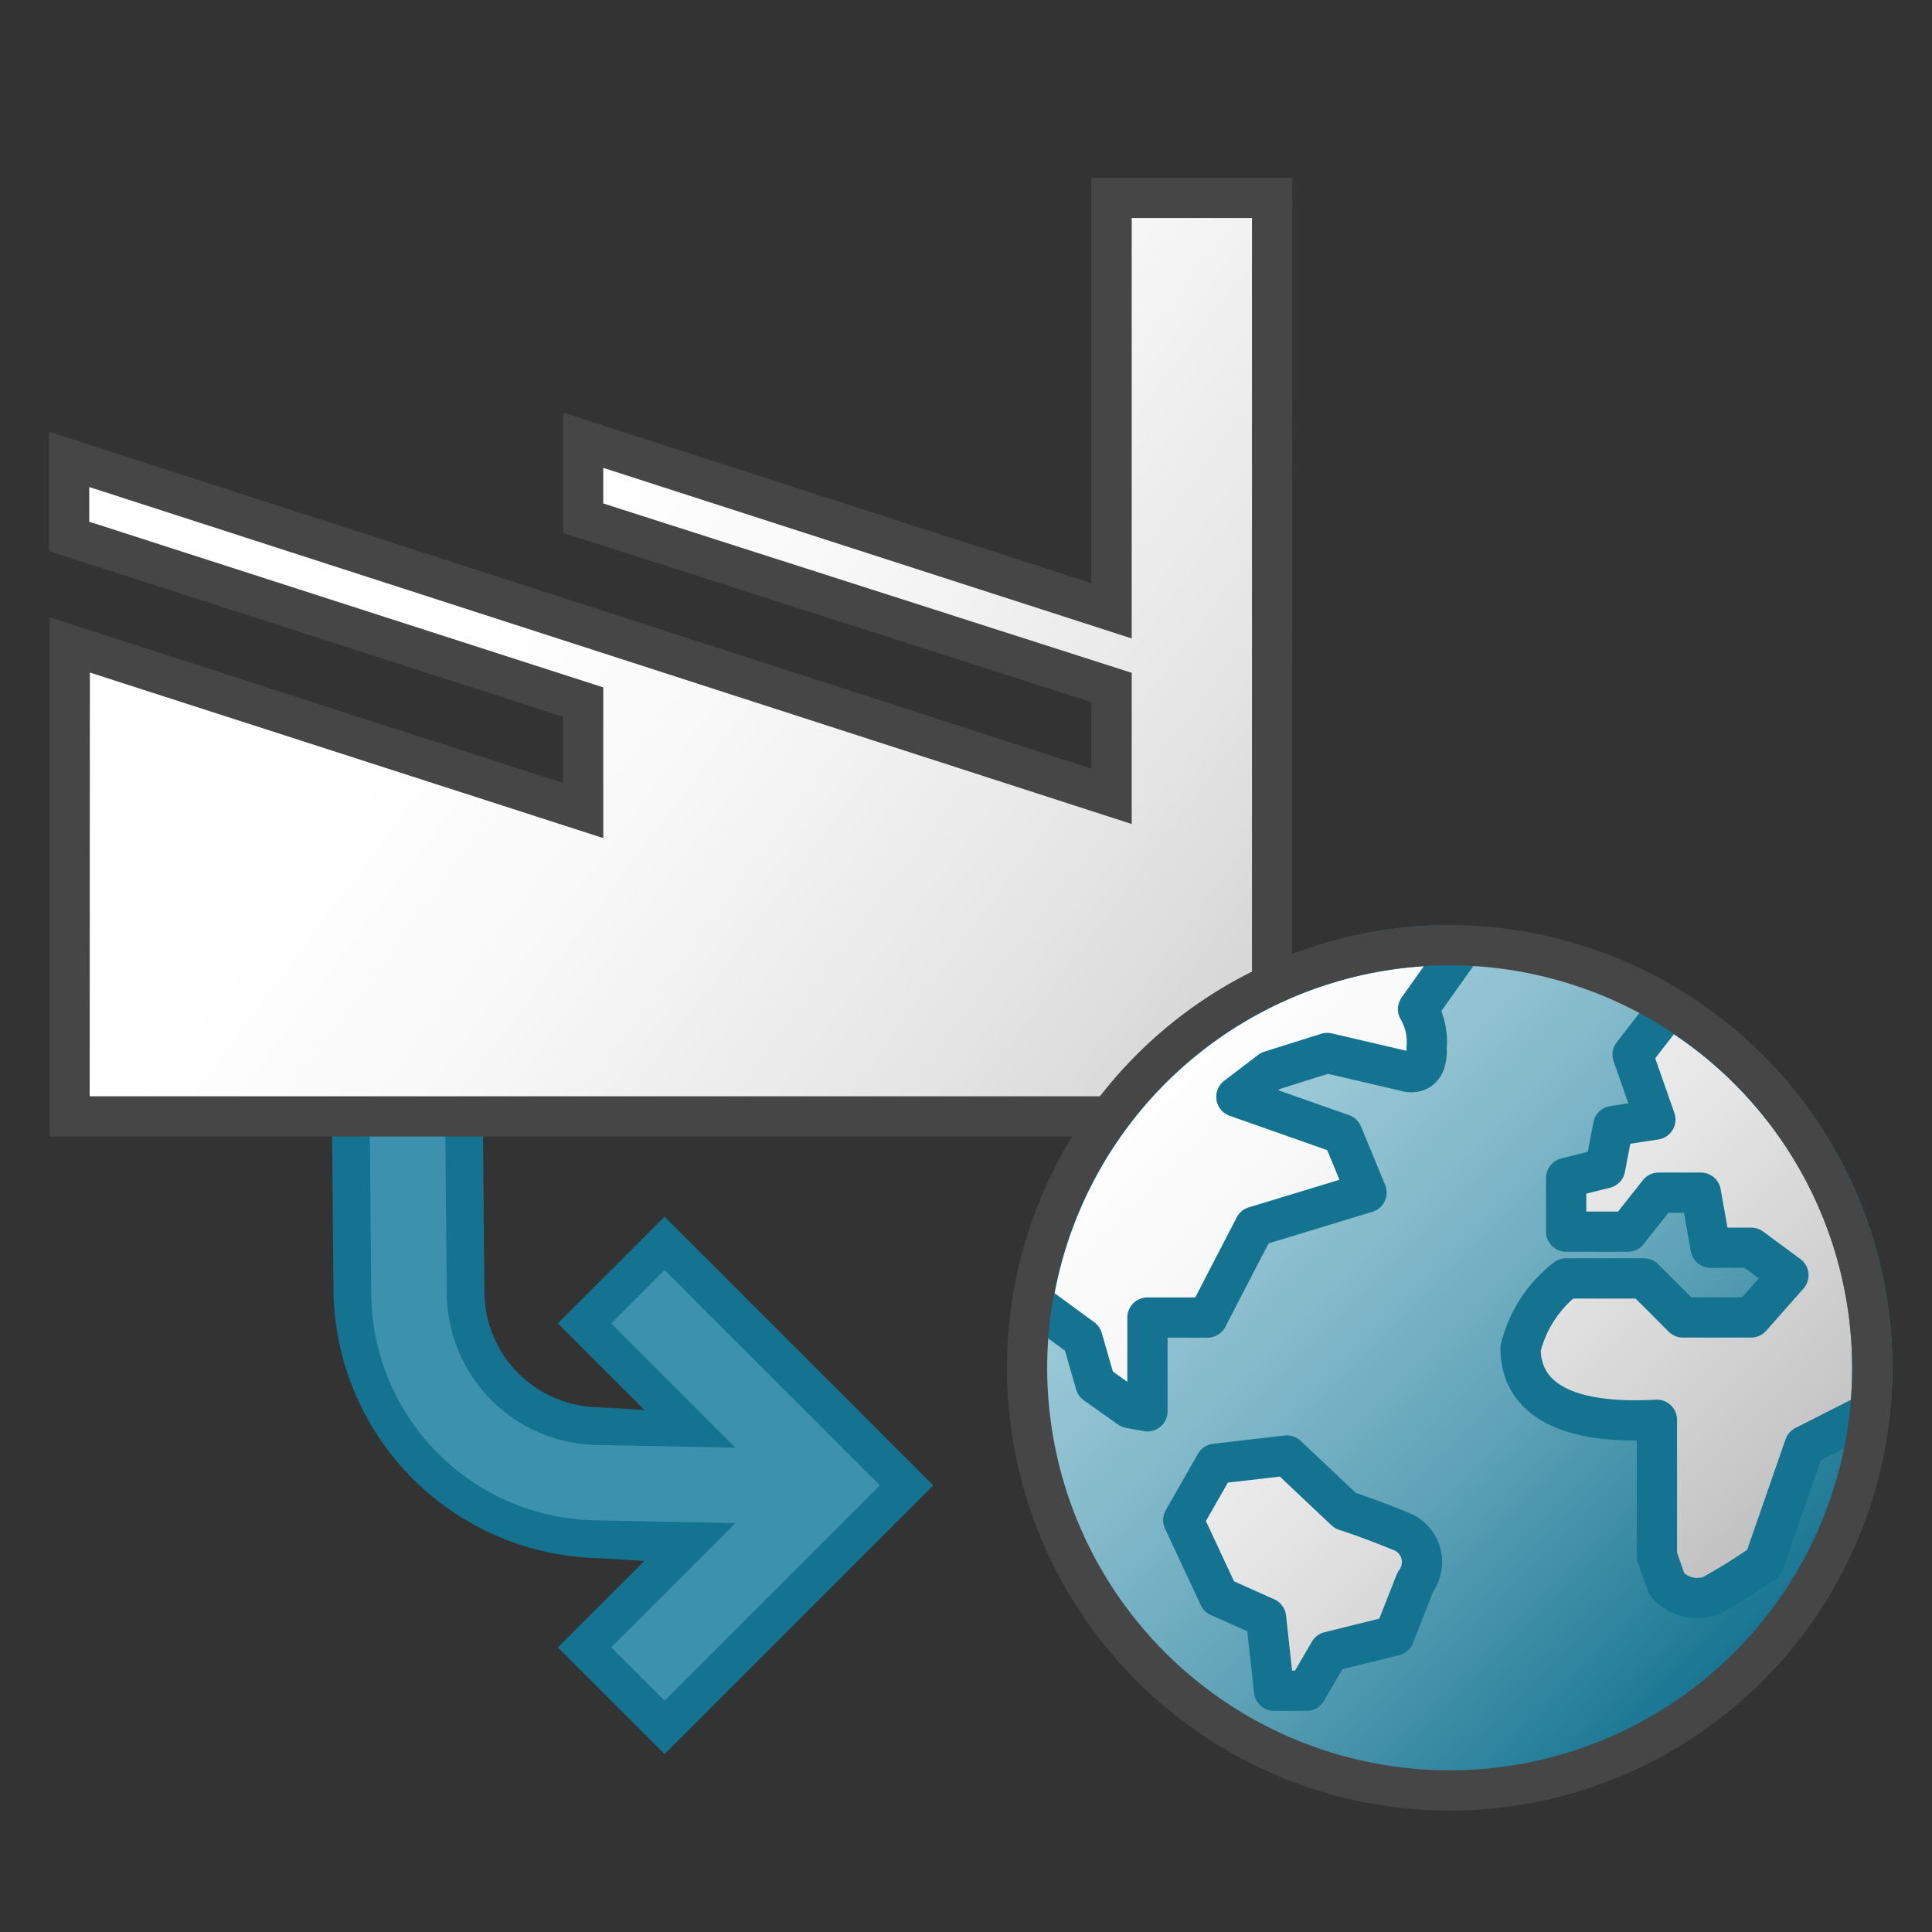 <svg id="svg53" xmlns="http://www.w3.org/2000/svg" xmlns:xlink="http://www.w3.org/1999/xlink" viewBox="0 0 48 48">
  <rect x="0" y="0" width="48" height="48" fill="#333333" stroke="none"/>
  <defs>
    <linearGradient id="linear-gradient" x1="0.162" y1="35.265" x2="23.288" y2="17.977" gradientTransform="matrix(1, 0, 0, -1, 13.017, 48.983)" gradientUnits="userSpaceOnUse">
      <stop offset="0" stop-color="#fff"/>
      <stop offset="0.221" stop-color="#f8f8f8"/>
      <stop offset="0.541" stop-color="#e5e5e5"/>
      <stop offset="0.92" stop-color="#c6c6c6"/>
      <stop offset="1" stop-color="#bebebe"/>
    </linearGradient>
    <linearGradient id="linear-gradient-2" x1="15.574" y1="22.423" x2="30.423" y2="7.574" gradientTransform="matrix(1, 0, 0, -1, 13.017, 48.983)" gradientUnits="userSpaceOnUse">
      <stop offset="0" stop-color="#a5cfdc"/>
      <stop offset="0.128" stop-color="#9cc9d7"/>
      <stop offset="0.335" stop-color="#84bacb"/>
      <stop offset="0.596" stop-color="#5ea2b7"/>
      <stop offset="0.896" stop-color="#28809b"/>
      <stop offset="1" stop-color="#147391"/>
    </linearGradient>
    <linearGradient id="linear-gradient-3" x1="16.195" y1="23.029" x2="29.935" y2="9.289" xlink:href="#linear-gradient"/>
  </defs>
  <g id="g852">
    <path id="path43-2" d="M14.523,40.927l2.618-2.618-2.255-.129a6.238,6.238,0,0,1-6.1-6.1L8.618,20.872H11.43L11.6,32.08a3.379,3.379,0,0,0,3.285,3.283l2.259.135L14.523,32.88l1.988-1.988L22.523,36.9l-6.012,6.012Z" fill="#3c91af"/>
    <path id="path45-8" d="M11,21.121l.1,11.029A3.794,3.794,0,0,0,14.847,35.9l3.425.067L15.186,32.88l1.325-1.326,5.35,5.349-5.35,5.35-1.325-1.326,3.087-3.086-3.425-.068A5.67,5.67,0,0,1,9.224,32.15l-.1-11.029H11m.937-.938H8.186v.938l.1,11.029a6.736,6.736,0,0,0,6.561,6.561l1.163.069-1.487,1.487-.662.662.662.663,1.326,1.325.662.663.663-.663,5.349-5.349.663-.665-.663-.662-5.349-5.349-.663-.663-.662.663-1.326,1.325-.662.663.662.662,1.487,1.487-1.162-.068a2.876,2.876,0,0,1-2.812-2.811l-.1-11.029Z" fill="#147391"/>
    <path id="polygon38" d="M1.733,27.737H31.605V4.916H27.617V15.175L14.488,10.937v1.936L27.617,17.08v2.7l-25.9-8.364v1.915l12.771,4.116V20.14L1.733,16.022Z" fill="url(#linear-gradient)"/>
    <path id="path40" d="M32.1,28.237H1.233v-12.9l12.755,4.115V17.808L1.217,13.692V10.726l25.9,8.37V17.445L13.988,13.238V10.25l13.129,4.238V4.416h4.991Zm-29.872-1H31.105V5.416H28.117V15.862L14.988,11.624v.884l13.129,4.208v3.756L2.217,12.1v.862l12.771,4.116v3.744L2.233,16.709Z" fill="#474647"/>
    <path id="path86" d="M36.017,23.483a10.5,10.5,0,1,0,10.5,10.5h0A10.513,10.513,0,0,0,36.017,23.483Z" fill="url(#linear-gradient-2)"/>
    <path id="path88" d="M31.972,36.162l1.452,1.371s.524.161,1.411.524a.816.816,0,0,1,.428,1.072.8.8,0,0,1-.1.178l-.524,1.331-1.613.4-.565.968h-.807l-.2-1.815-1.169-.524-.887-1.9.8-1.4Zm9.5-11.134-.91,1.174.565,1.613-1.048.161-.2,1.048-.968.242V30.6h1.532l.766-.968h1.048L42.5,31h1.008l.925.683-.927,1.048H41.811l-.968-.968H38.907A3.145,3.145,0,0,0,37.778,33.5c0,.806.484,1.935,3.387,1.774v3.387l.242.686a.982.982,0,0,0,1.129.282,14.562,14.562,0,0,0,1.29-.806l1.008-2.9,1.621-.822a10.45,10.45,0,0,0-4.984-10.07Zm-15.817,7.34h.027l1.21.887.325,1.128.847.6.444.081v-2.33H30l1.169-2.258,2.782-.847-.6-1.452-2.634-.927.847-.645,1.411-.444,1.9.443s.608.239.568-.568a1.6,1.6,0,0,0-.212-.965l1.089-1.532-.015-.042c-.088,0-.188-.014-.288-.014a10.507,10.507,0,0,0-10.363,8.885Z" stroke="#147391" stroke-linejoin="round" fill="url(#linear-gradient-3)"/>
    <path id="path90" d="M36.017,23.483a10.5,10.5,0,1,0,10.5,10.5h0A10.513,10.513,0,0,0,36.017,23.483Z" fill="none" stroke="#464646" stroke-miterlimit="10"/>
  </g>
</svg>
